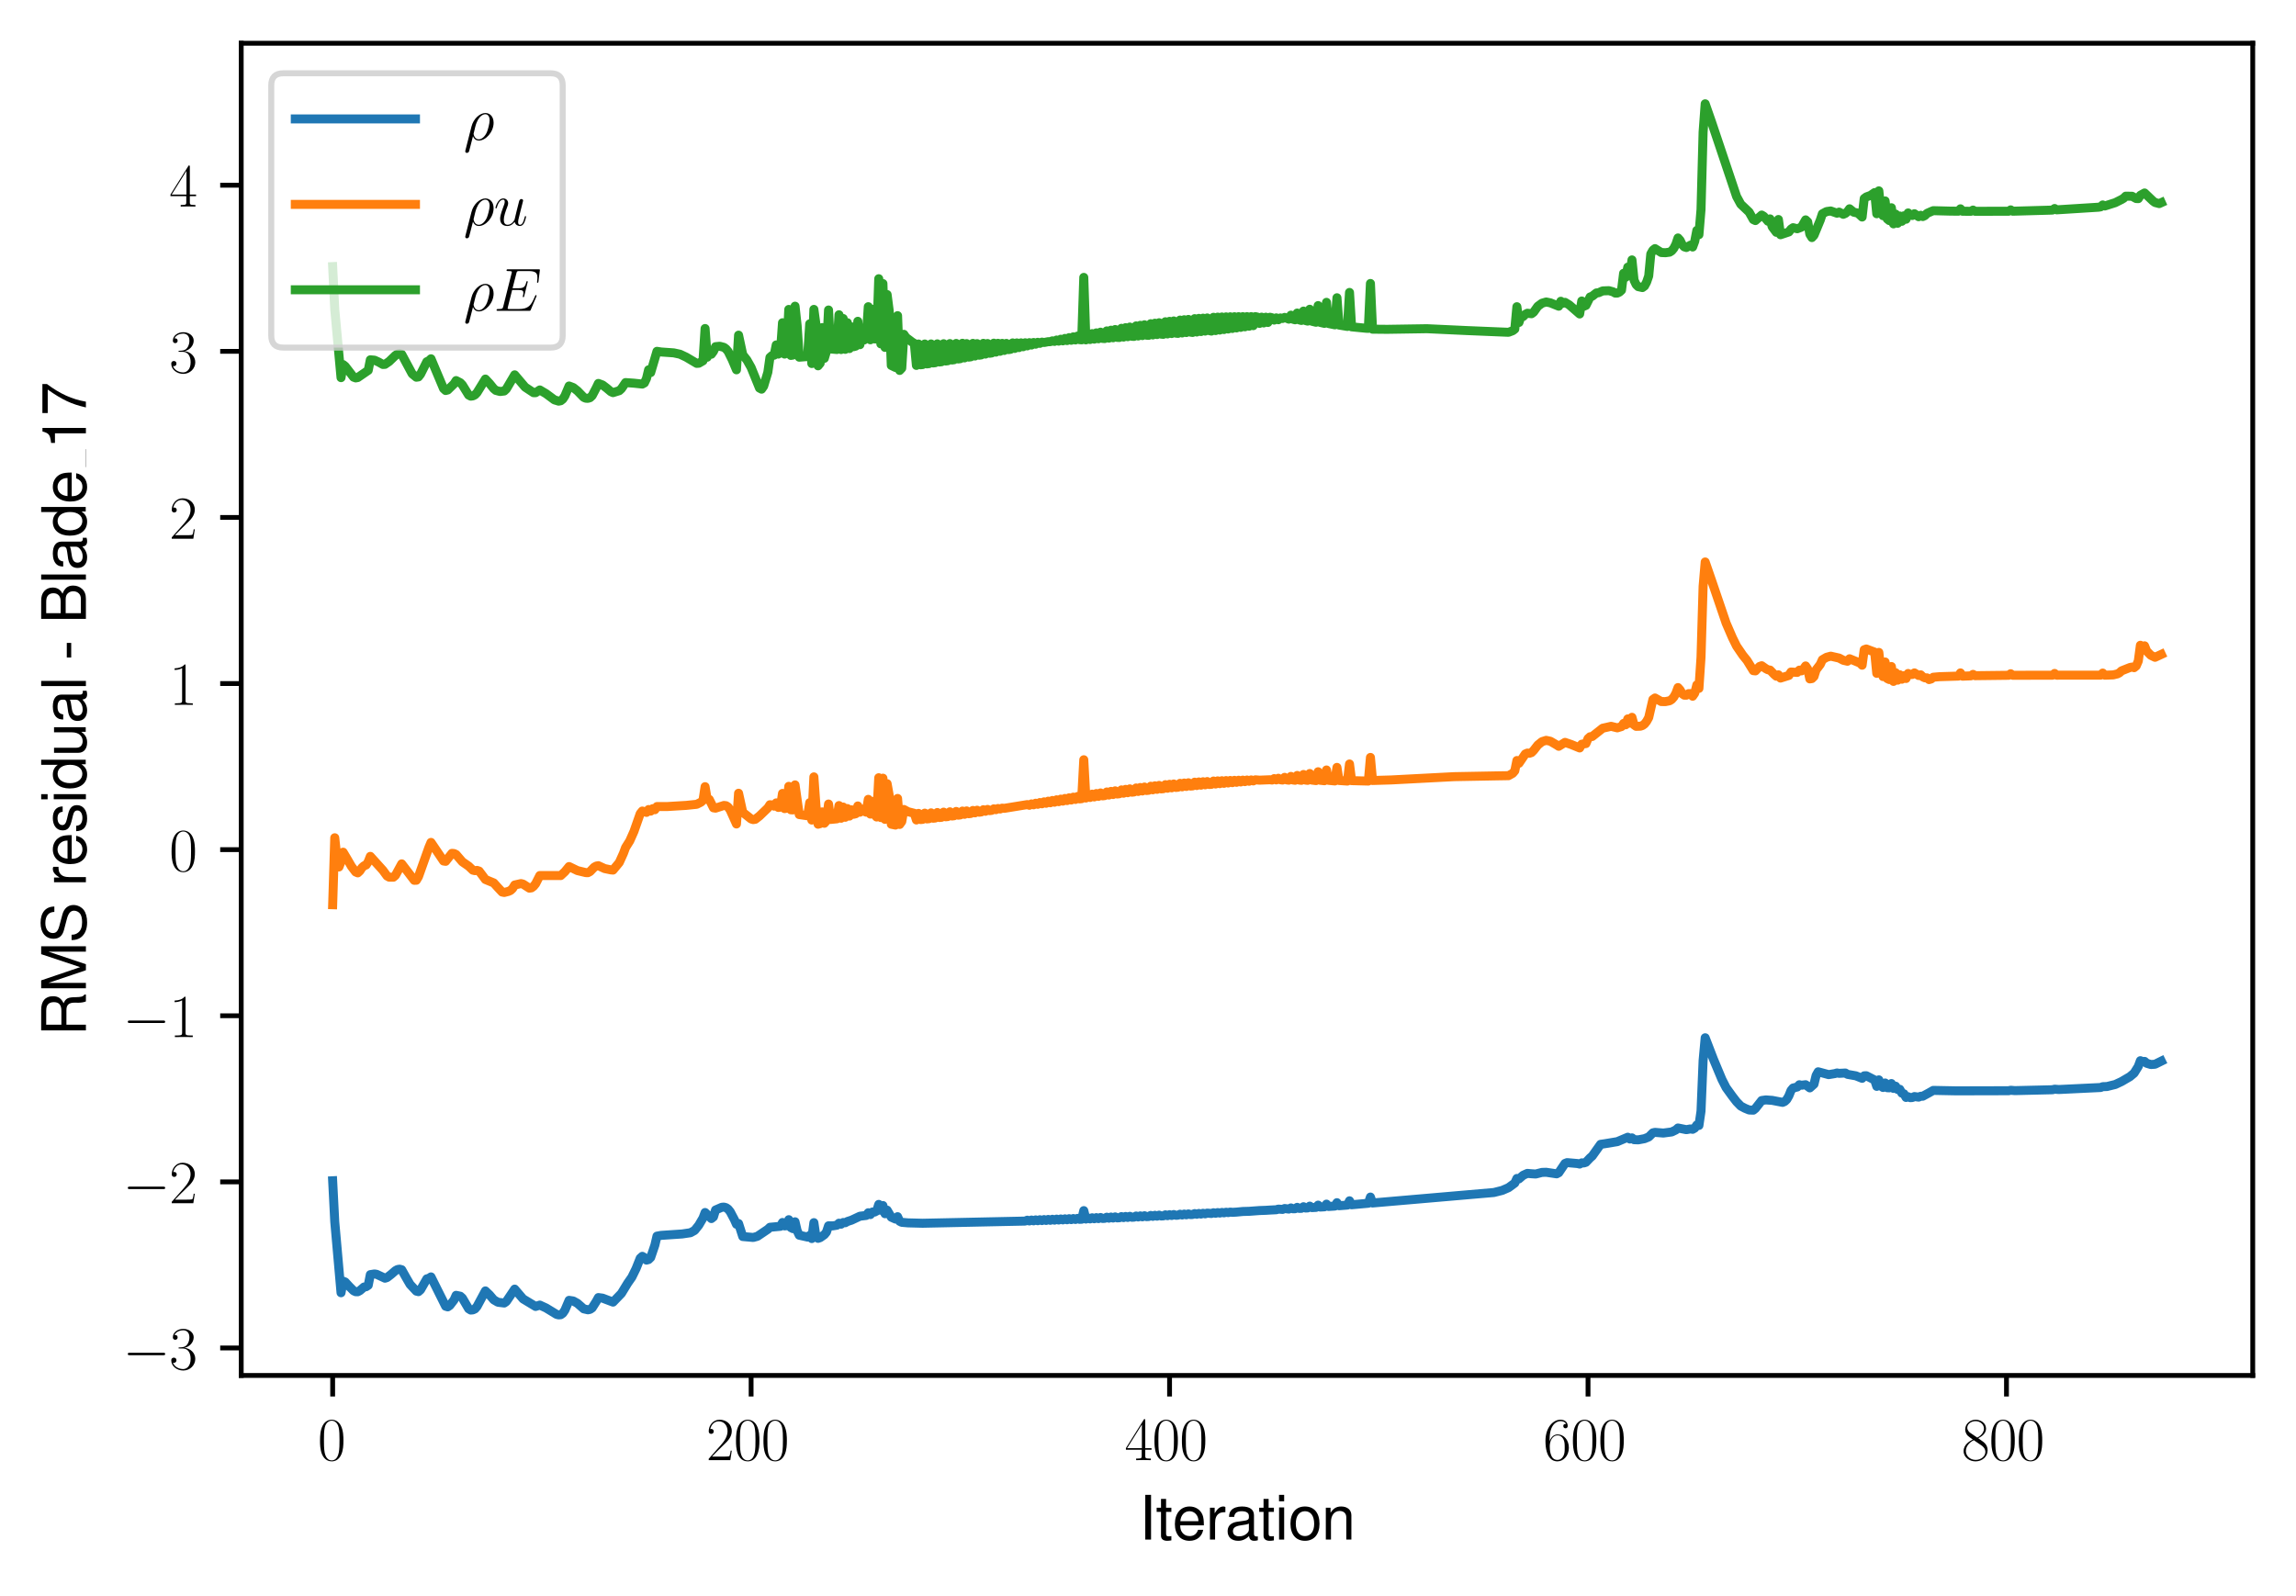 <?xml version="1.0" encoding="utf-8" standalone="no"?>
<!DOCTYPE svg PUBLIC "-//W3C//DTD SVG 1.1//EN"
  "http://www.w3.org/Graphics/SVG/1.1/DTD/svg11.dtd">
<svg xmlns:xlink="http://www.w3.org/1999/xlink" width="382.15pt" height="265.601pt" viewBox="0 0 382.15 265.601" xmlns="http://www.w3.org/2000/svg" version="1.1">
 <defs>
  <style type="text/css">*{stroke-linejoin: round; stroke-linecap: butt}</style>
 </defs>
 <g id="figure_1">
  <g id="patch_1">
   <path d="M 0 265.601 
L 382.15 265.601 
L 382.15 0 
L 0 0 
z
" style="fill: #ffffff"/>
  </g>
  <g id="axes_1">
   <g id="patch_2">
    <path d="M 40.15 228.96 
L 374.95 228.96 
L 374.95 7.2 
L 40.15 7.2 
z
" style="fill: #ffffff"/>
   </g>
   <g id="matplotlib.axis_1">
    <g id="xtick_1">
     <g id="line2d_1">
      <defs>
       <path id="mcaa8f914f6" d="M 0 0 
L 0 3.5 
" style="stroke: #000000; stroke-width: 0.8"/>
      </defs>
      <g>
       <use xlink:href="#mcaa8f914f6" x="55.369" y="228.96" style="stroke: #000000; stroke-width: 0.8"/>
      </g>
     </g>
     <g id="text_1">
      <!-- $\mathdefault{0}$ -->
      <g transform="translate(52.878 243.058) scale(0.1 -0.1)">
       <defs>
        <path id="CMR17-30" d="M 2688 2038 
C 2688 2430 2682 3099 2413 3613 
C 2176 4063 1798 4224 1466 4224 
C 1158 4224 768 4082 525 3620 
C 269 3137 243 2539 243 2038 
C 243 1671 250 1112 448 623 
C 723 -39 1216 -128 1466 -128 
C 1760 -128 2208 -7 2470 604 
C 2662 1048 2688 1568 2688 2038 
z
M 1466 -26 
C 1056 -26 813 328 723 816 
C 653 1196 653 1749 653 2109 
C 653 2604 653 3015 736 3407 
C 858 3954 1216 4121 1466 4121 
C 1728 4121 2067 3947 2189 3420 
C 2272 3054 2278 2623 2278 2109 
C 2278 1691 2278 1176 2202 797 
C 2067 96 1690 -26 1466 -26 
z
" transform="scale(0.016)"/>
       </defs>
       <use xlink:href="#CMR17-30" transform="scale(0.996)"/>
      </g>
     </g>
    </g>
    <g id="xtick_2">
     <g id="line2d_2">
      <g>
       <use xlink:href="#mcaa8f914f6" x="125.017" y="228.96" style="stroke: #000000; stroke-width: 0.8"/>
      </g>
     </g>
     <g id="text_2">
      <!-- $\mathdefault{200}$ -->
      <g transform="translate(117.545 243.058) scale(0.1 -0.1)">
       <defs>
        <path id="CMR17-32" d="M 2669 990 
L 2554 990 
C 2490 537 2438 460 2413 422 
C 2381 371 1920 371 1830 371 
L 602 371 
C 832 620 1280 1073 1824 1596 
C 2214 1966 2669 2400 2669 3033 
C 2669 3788 2067 4224 1395 4224 
C 691 4224 262 3603 262 3027 
C 262 2777 448 2745 525 2745 
C 589 2745 781 2783 781 3007 
C 781 3206 614 3264 525 3264 
C 486 3264 448 3257 422 3244 
C 544 3788 915 4057 1306 4057 
C 1862 4057 2227 3616 2227 3033 
C 2227 2477 1901 1998 1536 1583 
L 262 147 
L 262 0 
L 2515 0 
L 2669 990 
z
" transform="scale(0.016)"/>
       </defs>
       <use xlink:href="#CMR17-32" transform="scale(0.996)"/>
       <use xlink:href="#CMR17-30" transform="translate(45.69 0) scale(0.996)"/>
       <use xlink:href="#CMR17-30" transform="translate(91.381 0) scale(0.996)"/>
      </g>
     </g>
    </g>
    <g id="xtick_3">
     <g id="line2d_3">
      <g>
       <use xlink:href="#mcaa8f914f6" x="194.665" y="228.96" style="stroke: #000000; stroke-width: 0.8"/>
      </g>
     </g>
     <g id="text_3">
      <!-- $\mathdefault{400}$ -->
      <g transform="translate(187.193 243.058) scale(0.1 -0.1)">
       <defs>
        <path id="CMR17-34" d="M 2150 4147 
C 2150 4281 2144 4288 2029 4288 
L 128 1254 
L 128 1088 
L 1779 1088 
L 1779 460 
C 1779 230 1766 166 1318 166 
L 1197 166 
L 1197 0 
C 1402 12 1747 12 1965 12 
C 2182 12 2528 12 2733 0 
L 2733 166 
L 2611 166 
C 2163 166 2150 230 2150 460 
L 2150 1088 
L 2803 1088 
L 2803 1254 
L 2150 1254 
L 2150 4147 
z
M 1798 3723 
L 1798 1254 
L 256 1254 
L 1798 3723 
z
" transform="scale(0.016)"/>
       </defs>
       <use xlink:href="#CMR17-34" transform="scale(0.996)"/>
       <use xlink:href="#CMR17-30" transform="translate(45.69 0) scale(0.996)"/>
       <use xlink:href="#CMR17-30" transform="translate(91.381 0) scale(0.996)"/>
      </g>
     </g>
    </g>
    <g id="xtick_4">
     <g id="line2d_4">
      <g>
       <use xlink:href="#mcaa8f914f6" x="264.314" y="228.96" style="stroke: #000000; stroke-width: 0.8"/>
      </g>
     </g>
     <g id="text_4">
      <!-- $\mathdefault{600}$ -->
      <g transform="translate(256.842 243.058) scale(0.1 -0.1)">
       <defs>
        <path id="CMR17-36" d="M 678 2198 
C 678 3712 1395 4076 1811 4076 
C 1946 4076 2272 4049 2400 3782 
C 2298 3782 2106 3782 2106 3558 
C 2106 3385 2246 3328 2336 3328 
C 2394 3328 2566 3353 2566 3571 
C 2566 3987 2246 4224 1805 4224 
C 1043 4224 243 3411 243 2011 
C 243 257 966 -128 1478 -128 
C 2099 -128 2688 431 2688 1295 
C 2688 2101 2170 2688 1517 2688 
C 1126 2688 838 2430 678 1979 
L 678 2198 
z
M 1478 25 
C 691 25 691 1212 691 1450 
C 691 1914 909 2585 1504 2585 
C 1613 2585 1926 2585 2138 2140 
C 2253 1889 2253 1624 2253 1302 
C 2253 954 2253 696 2118 438 
C 1978 173 1773 25 1478 25 
z
" transform="scale(0.016)"/>
       </defs>
       <use xlink:href="#CMR17-36" transform="scale(0.996)"/>
       <use xlink:href="#CMR17-30" transform="translate(45.69 0) scale(0.996)"/>
       <use xlink:href="#CMR17-30" transform="translate(91.381 0) scale(0.996)"/>
      </g>
     </g>
    </g>
    <g id="xtick_5">
     <g id="line2d_5">
      <g>
       <use xlink:href="#mcaa8f914f6" x="333.962" y="228.96" style="stroke: #000000; stroke-width: 0.8"/>
      </g>
     </g>
     <g id="text_5">
      <!-- $\mathdefault{800}$ -->
      <g transform="translate(326.49 243.058) scale(0.1 -0.1)">
       <defs>
        <path id="CMR17-38" d="M 1741 2289 
C 2144 2494 2554 2803 2554 3298 
C 2554 3884 1990 4224 1472 4224 
C 890 4224 378 3800 378 3215 
C 378 3054 416 2777 666 2533 
C 730 2469 998 2276 1171 2154 
C 883 2006 211 1652 211 945 
C 211 282 838 -128 1459 -128 
C 2144 -128 2720 366 2720 1022 
C 2720 1607 2330 1877 2074 2051 
L 1741 2289 
z
M 902 2855 
C 851 2887 595 3086 595 3388 
C 595 3781 998 4076 1459 4076 
C 1965 4076 2336 3716 2336 3298 
C 2336 2700 1670 2359 1638 2359 
C 1632 2359 1626 2359 1574 2398 
L 902 2855 
z
M 2080 1536 
C 2176 1466 2483 1253 2483 861 
C 2483 385 2010 25 1472 25 
C 890 25 448 443 448 951 
C 448 1459 838 1884 1280 2083 
L 2080 1536 
z
" transform="scale(0.016)"/>
       </defs>
       <use xlink:href="#CMR17-38" transform="scale(0.996)"/>
       <use xlink:href="#CMR17-30" transform="translate(45.69 0) scale(0.996)"/>
       <use xlink:href="#CMR17-30" transform="translate(91.381 0) scale(0.996)"/>
      </g>
     </g>
    </g>
    <g id="text_6">
     <!-- Iteration -->
     <g transform="translate(189.603 256.279) scale(0.1 -0.1)">
      <defs>
       <path id="NimbusSanL-Regu-49" d="M 1242 4672 
L 640 4672 
L 640 0 
L 1242 0 
L 1242 4672 
z
" transform="scale(0.016)"/>
       <path id="NimbusSanL-Regu-74" d="M 1626 3328 
L 1075 3328 
L 1075 4249 
L 544 4249 
L 544 3328 
L 90 3328 
L 90 2892 
L 544 2892 
L 544 402 
C 544 64 774 -128 1190 -128 
C 1318 -128 1446 -116 1626 -84 
L 1626 364 
C 1555 345 1472 339 1370 339 
C 1139 339 1075 402 1075 634 
L 1075 2892 
L 1626 2892 
L 1626 3328 
z
" transform="scale(0.016)"/>
       <path id="NimbusSanL-Regu-65" d="M 3283 1484 
C 3283 1998 3245 2311 3149 2565 
C 2931 3123 2419 3456 1792 3456 
C 858 3456 256 2734 256 1619 
C 256 545 838 -128 1779 -128 
C 2547 -128 3078 307 3213 1018 
L 2675 1018 
C 2528 588 2227 364 1798 364 
C 1459 364 1171 514 992 787 
C 864 974 819 1161 813 1484 
L 3283 1484 
z
M 826 1920 
C 870 2552 1248 2963 1786 2963 
C 2310 2963 2714 2519 2714 1959 
C 2714 1946 2714 1933 2707 1920 
L 826 1920 
z
" transform="scale(0.016)"/>
       <path id="NimbusSanL-Regu-72" d="M 442 3328 
L 442 0 
L 979 0 
L 979 1727 
C 979 2203 1101 2514 1357 2698 
C 1523 2819 1683 2857 2054 2863 
L 2054 3404 
C 1965 3449 1920 3456 1850 3456 
C 1504 3456 1242 3251 934 2750 
L 934 3328 
L 442 3328 
z
" transform="scale(0.016)"/>
       <path id="NimbusSanL-Regu-61" d="M 3424 332 
C 3366 320 3341 320 3309 320 
C 3123 320 3021 415 3021 581 
L 3021 2542 
C 3021 3135 2586 3456 1760 3456 
C 1274 3456 870 3315 646 3065 
C 493 2893 429 2702 416 2370 
L 954 2370 
C 998 2778 1242 2963 1741 2963 
C 2221 2963 2490 2784 2490 2466 
L 2490 2326 
C 2490 2103 2355 2007 1933 1956 
C 1178 1861 1062 1835 858 1753 
C 467 1593 269 1294 269 861 
C 269 256 691 -128 1370 -128 
C 1792 -128 2131 19 2509 364 
C 2547 25 2714 -128 3059 -128 
C 3168 -128 3251 -116 3424 -71 
L 3424 332 
z
M 2490 1071 
C 2490 893 2438 785 2278 638 
C 2061 441 1798 339 1485 339 
C 1069 339 826 536 826 874 
C 826 1224 1062 1402 1632 1485 
C 2195 1562 2310 1587 2490 1670 
L 2490 1071 
z
" transform="scale(0.016)"/>
       <path id="NimbusSanL-Regu-69" d="M 960 3358 
L 429 3358 
L 429 0 
L 960 0 
L 960 3358 
z
M 960 4672 
L 422 4672 
L 422 3999 
L 960 3999 
L 960 4672 
z
" transform="scale(0.016)"/>
       <path id="NimbusSanL-Regu-6f" d="M 1741 3456 
C 800 3456 230 2784 230 1663 
C 230 543 794 -128 1747 -128 
C 2688 -128 3264 543 3264 1638 
C 3264 2791 2707 3456 1741 3456 
z
M 1747 2963 
C 2349 2963 2707 2472 2707 1644 
C 2707 861 2336 364 1747 364 
C 1152 364 787 855 787 1663 
C 787 2466 1152 2963 1747 2963 
z
" transform="scale(0.016)"/>
       <path id="NimbusSanL-Regu-6e" d="M 448 3328 
L 448 0 
L 986 0 
L 986 1835 
C 986 2539 1344 2988 1894 2988 
C 2317 2988 2586 2732 2586 2328 
L 2586 0 
L 3117 0 
L 3117 2539 
C 3117 3097 2701 3456 2054 3456 
C 1555 3456 1235 3263 941 2796 
L 941 3328 
L 448 3328 
z
" transform="scale(0.016)"/>
      </defs>
      <use xlink:href="#NimbusSanL-Regu-49" transform="scale(0.996)"/>
      <use xlink:href="#NimbusSanL-Regu-74" transform="translate(27.695 0) scale(0.996)"/>
      <use xlink:href="#NimbusSanL-Regu-65" transform="translate(55.39 0) scale(0.996)"/>
      <use xlink:href="#NimbusSanL-Regu-72" transform="translate(110.782 0) scale(0.996)"/>
      <use xlink:href="#NimbusSanL-Regu-61" transform="translate(142.961 0) scale(0.996)"/>
      <use xlink:href="#NimbusSanL-Regu-74" transform="translate(198.353 0) scale(0.996)"/>
      <use xlink:href="#NimbusSanL-Regu-69" transform="translate(226.048 0) scale(0.996)"/>
      <use xlink:href="#NimbusSanL-Regu-6f" transform="translate(248.165 0) scale(0.996)"/>
      <use xlink:href="#NimbusSanL-Regu-6e" transform="translate(303.556 0) scale(0.996)"/>
     </g>
    </g>
   </g>
   <g id="matplotlib.axis_2">
    <g id="ytick_1">
     <g id="line2d_6">
      <defs>
       <path id="m0e72d1d54a" d="M 0 0 
L -3.5 0 
" style="stroke: #000000; stroke-width: 0.8"/>
      </defs>
      <g>
       <use xlink:href="#m0e72d1d54a" x="40.15" y="224.384" style="stroke: #000000; stroke-width: 0.8"/>
      </g>
     </g>
     <g id="text_7">
      <!-- $\mathdefault{−3}$ -->
      <g transform="translate(20.42 227.934) scale(0.1 -0.1)">
       <defs>
        <path id="CMSY10-0" d="M 4218 1472 
C 4326 1472 4442 1472 4442 1600 
C 4442 1728 4326 1728 4218 1728 
L 755 1728 
C 646 1728 531 1728 531 1600 
C 531 1472 646 1472 755 1472 
L 4218 1472 
z
" transform="scale(0.016)"/>
        <path id="CMR17-33" d="M 1414 2176 
C 1984 2176 2234 1673 2234 1094 
C 2234 322 1824 25 1453 25 
C 1114 25 563 193 390 691 
C 422 678 454 678 486 678 
C 640 678 755 780 755 947 
C 755 1132 614 1216 486 1216 
C 378 1216 211 1164 211 927 
C 211 335 787 -128 1466 -128 
C 2176 -128 2720 432 2720 1087 
C 2720 1718 2208 2176 1600 2246 
C 2086 2347 2554 2776 2554 3353 
C 2554 3856 2048 4224 1472 4224 
C 890 4224 378 3862 378 3347 
C 378 3123 544 3084 627 3084 
C 762 3084 877 3167 877 3334 
C 877 3500 762 3584 627 3584 
C 602 3584 570 3584 544 3571 
C 730 3999 1235 4076 1459 4076 
C 1683 4076 2106 3966 2106 3347 
C 2106 3167 2080 2851 1862 2574 
C 1670 2329 1453 2316 1242 2297 
C 1210 2297 1062 2284 1037 2284 
C 992 2278 966 2272 966 2227 
C 966 2182 973 2176 1101 2176 
L 1414 2176 
z
" transform="scale(0.016)"/>
       </defs>
       <use xlink:href="#CMSY10-0" transform="scale(0.996)"/>
       <use xlink:href="#CMR17-33" transform="translate(77.487 0) scale(0.996)"/>
      </g>
     </g>
    </g>
    <g id="ytick_2">
     <g id="line2d_7">
      <g>
       <use xlink:href="#m0e72d1d54a" x="40.15" y="196.734" style="stroke: #000000; stroke-width: 0.8"/>
      </g>
     </g>
     <g id="text_8">
      <!-- $\mathdefault{−2}$ -->
      <g transform="translate(20.42 200.283) scale(0.1 -0.1)">
       <use xlink:href="#CMSY10-0" transform="scale(0.996)"/>
       <use xlink:href="#CMR17-32" transform="translate(77.487 0) scale(0.996)"/>
      </g>
     </g>
    </g>
    <g id="ytick_3">
     <g id="line2d_8">
      <g>
       <use xlink:href="#m0e72d1d54a" x="40.15" y="169.084" style="stroke: #000000; stroke-width: 0.8"/>
      </g>
     </g>
     <g id="text_9">
      <!-- $\mathdefault{−1}$ -->
      <g transform="translate(20.42 172.633) scale(0.1 -0.1)">
       <defs>
        <path id="CMR17-31" d="M 1702 4083 
C 1702 4217 1696 4224 1606 4224 
C 1357 3927 979 3833 621 3820 
C 602 3820 570 3820 563 3808 
C 557 3795 557 3782 557 3648 
C 755 3648 1088 3686 1344 3839 
L 1344 467 
C 1344 243 1331 166 781 166 
L 589 166 
L 589 0 
C 896 6 1216 12 1523 12 
C 1830 12 2150 6 2458 0 
L 2458 166 
L 2266 166 
C 1715 166 1702 236 1702 467 
L 1702 4083 
z
" transform="scale(0.016)"/>
       </defs>
       <use xlink:href="#CMSY10-0" transform="scale(0.996)"/>
       <use xlink:href="#CMR17-31" transform="translate(77.487 0) scale(0.996)"/>
      </g>
     </g>
    </g>
    <g id="ytick_4">
     <g id="line2d_9">
      <g>
       <use xlink:href="#m0e72d1d54a" x="40.15" y="141.433" style="stroke: #000000; stroke-width: 0.8"/>
      </g>
     </g>
     <g id="text_10">
      <!-- $\mathdefault{0}$ -->
      <g transform="translate(28.169 144.982) scale(0.1 -0.1)">
       <use xlink:href="#CMR17-30" transform="scale(0.996)"/>
      </g>
     </g>
    </g>
    <g id="ytick_5">
     <g id="line2d_10">
      <g>
       <use xlink:href="#m0e72d1d54a" x="40.15" y="113.783" style="stroke: #000000; stroke-width: 0.8"/>
      </g>
     </g>
     <g id="text_11">
      <!-- $\mathdefault{1}$ -->
      <g transform="translate(28.169 117.332) scale(0.1 -0.1)">
       <use xlink:href="#CMR17-31" transform="scale(0.996)"/>
      </g>
     </g>
    </g>
    <g id="ytick_6">
     <g id="line2d_11">
      <g>
       <use xlink:href="#m0e72d1d54a" x="40.15" y="86.132" style="stroke: #000000; stroke-width: 0.8"/>
      </g>
     </g>
     <g id="text_12">
      <!-- $\mathdefault{2}$ -->
      <g transform="translate(28.169 89.681) scale(0.1 -0.1)">
       <use xlink:href="#CMR17-32" transform="scale(0.996)"/>
      </g>
     </g>
    </g>
    <g id="ytick_7">
     <g id="line2d_12">
      <g>
       <use xlink:href="#m0e72d1d54a" x="40.15" y="58.482" style="stroke: #000000; stroke-width: 0.8"/>
      </g>
     </g>
     <g id="text_13">
      <!-- $\mathdefault{3}$ -->
      <g transform="translate(28.169 62.031) scale(0.1 -0.1)">
       <use xlink:href="#CMR17-33" transform="scale(0.996)"/>
      </g>
     </g>
    </g>
    <g id="ytick_8">
     <g id="line2d_13">
      <g>
       <use xlink:href="#m0e72d1d54a" x="40.15" y="30.832" style="stroke: #000000; stroke-width: 0.8"/>
      </g>
     </g>
     <g id="text_14">
      <!-- $\mathdefault{4}$ -->
      <g transform="translate(28.169 34.381) scale(0.1 -0.1)">
       <use xlink:href="#CMR17-34" transform="scale(0.996)"/>
      </g>
     </g>
    </g>
    <g id="text_15">
     <!-- RMS residual - Blade_17 -->
     <g transform="translate(14.298 172.47) rotate(-90) scale(0.1 -0.1)">
      <defs>
       <path id="NimbusSanL-Regu-52" d="M 1190 2035 
L 2726 2035 
C 3258 2035 3494 1775 3494 1191 
L 3488 770 
C 3488 478 3539 192 3622 0 
L 4346 0 
L 4346 147 
C 4122 303 4077 471 4064 1101 
C 4058 1879 3936 2111 3430 2329 
C 3955 2585 4166 2907 4166 3432 
C 4166 4230 3661 4672 2746 4672 
L 595 4672 
L 595 0 
L 1190 0 
L 1190 2035 
z
M 1190 2560 
L 1190 4147 
L 2630 4147 
C 2963 4147 3155 4096 3302 3970 
C 3462 3837 3546 3628 3546 3350 
C 3546 2806 3264 2560 2630 2560 
L 1190 2560 
z
" transform="scale(0.016)"/>
       <path id="NimbusSanL-Regu-4d" d="M 2995 0 
L 4307 3915 
L 4307 0 
L 4870 0 
L 4870 4672 
L 4045 4672 
L 2688 602 
L 1306 4672 
L 480 4672 
L 480 0 
L 1043 0 
L 1043 3915 
L 2368 0 
L 2995 0 
z
" transform="scale(0.016)"/>
       <path id="NimbusSanL-Regu-53" d="M 3814 3295 
C 3808 4204 3181 4736 2106 4736 
C 1082 4736 448 4211 448 3372 
C 448 2806 749 2450 1363 2291 
L 2522 1986 
C 3110 1833 3379 1598 3379 1236 
C 3379 988 3245 733 3046 593 
C 2861 466 2566 396 2189 396 
C 1683 396 1338 517 1114 784 
C 941 988 864 1210 870 1496 
L 307 1496 
C 314 1070 397 790 582 536 
C 902 102 1440 -128 2150 -128 
C 2707 -128 3162 0 3462 230 
C 3776 479 3974 892 3974 1293 
C 3974 1865 3616 2284 2982 2456 
L 1811 2768 
C 1248 2920 1043 3098 1043 3454 
C 1043 3925 1459 4236 2086 4236 
C 2829 4236 3245 3899 3251 3295 
L 3814 3295 
z
" transform="scale(0.016)"/>
       <path id="NimbusSanL-Regu-73" d="M 2803 2428 
C 2797 3084 2362 3456 1587 3456 
C 806 3456 301 3052 301 2434 
C 301 1912 570 1663 1363 1472 
L 1862 1351 
C 2234 1262 2381 1129 2381 887 
C 2381 574 2067 364 1600 364 
C 1312 364 1069 447 934 587 
C 851 683 813 778 781 1014 
L 218 1014 
C 243 243 678 -128 1555 -128 
C 2400 -128 2938 288 2938 931 
C 2938 1428 2656 1702 1990 1861 
L 1478 1982 
C 1043 2084 858 2224 858 2459 
C 858 2765 1133 2963 1568 2963 
C 1997 2963 2227 2778 2240 2428 
L 2803 2428 
z
" transform="scale(0.016)"/>
       <path id="NimbusSanL-Regu-64" d="M 3168 4672 
L 2637 4672 
L 2637 2937 
C 2413 3276 2054 3456 1606 3456 
C 736 3456 166 2759 166 1695 
C 166 568 723 -128 1626 -128 
C 2086 -128 2406 44 2694 460 
L 2694 19 
L 3168 19 
L 3168 4672 
z
M 1696 2956 
C 2272 2956 2637 2447 2637 1651 
C 2637 880 2266 371 1702 371 
C 1114 371 723 887 723 1663 
C 723 2440 1114 2956 1696 2956 
z
" transform="scale(0.016)"/>
       <path id="NimbusSanL-Regu-75" d="M 3085 19 
L 3085 3328 
L 2554 3328 
L 2554 1454 
C 2554 780 2195 339 1638 339 
C 1216 339 947 591 947 988 
L 947 3328 
L 416 3328 
L 416 780 
C 416 230 832 -128 1485 -128 
C 1978 -128 2291 44 2605 484 
L 2605 19 
L 3085 19 
z
" transform="scale(0.016)"/>
       <path id="NimbusSanL-Regu-6c" d="M 973 4672 
L 435 4672 
L 435 0 
L 973 0 
L 973 4672 
z
" transform="scale(0.016)"/>
       <path id="NimbusSanL-Regu-2d" d="M 1818 1996 
L 294 1996 
L 294 1536 
L 1818 1536 
L 1818 1996 
z
" transform="scale(0.016)"/>
       <path id="NimbusSanL-Regu-42" d="M 506 0 
L 2611 0 
C 3053 0 3379 121 3629 390 
C 3859 632 3987 961 3987 1321 
C 3987 1878 3731 2214 3136 2444 
C 3558 2643 3782 2994 3782 3476 
C 3782 3821 3654 4127 3411 4345 
C 3168 4569 2848 4672 2400 4672 
L 506 4672 
L 506 0 
z
M 1101 2636 
L 1101 4147 
L 2253 4147 
C 2586 4147 2771 4101 2931 3977 
C 3098 3847 3187 3652 3187 3391 
C 3187 3138 3098 2936 2931 2806 
C 2771 2682 2586 2636 2253 2636 
L 1101 2636 
z
M 1101 524 
L 1101 2112 
L 2554 2112 
C 2842 2112 3034 2042 3174 1890 
C 3315 1745 3392 1542 3392 1315 
C 3392 1093 3315 891 3174 746 
C 3034 594 2842 524 2554 524 
L 1101 524 
z
" transform="scale(0.016)"/>
       <path id="NimbusSanL-Regu-31" d="M 1658 3232 
L 1658 0 
L 2221 0 
L 2221 4537 
L 1850 4537 
C 1651 3840 1523 3744 653 3635 
L 653 3232 
L 1658 3232 
z
" transform="scale(0.016)"/>
       <path id="NimbusSanL-Regu-37" d="M 3328 4544 
L 294 4544 
L 294 3987 
L 2746 3987 
C 1664 2442 1222 1493 883 0 
L 1485 0 
C 1734 1454 2304 2704 3328 4070 
L 3328 4544 
z
" transform="scale(0.016)"/>
      </defs>
      <use xlink:href="#NimbusSanL-Regu-52" transform="scale(0.996)"/>
      <use xlink:href="#NimbusSanL-Regu-4d" transform="translate(71.93 0) scale(0.996)"/>
      <use xlink:href="#NimbusSanL-Regu-53" transform="translate(154.918 0) scale(0.996)"/>
      <use xlink:href="#NimbusSanL-Regu-72" transform="translate(249.064 0) scale(0.996)"/>
      <use xlink:href="#NimbusSanL-Regu-65" transform="translate(282.239 0) scale(0.996)"/>
      <use xlink:href="#NimbusSanL-Regu-73" transform="translate(337.631 0) scale(0.996)"/>
      <use xlink:href="#NimbusSanL-Regu-69" transform="translate(387.444 0) scale(0.996)"/>
      <use xlink:href="#NimbusSanL-Regu-64" transform="translate(409.561 0) scale(0.996)"/>
      <use xlink:href="#NimbusSanL-Regu-75" transform="translate(464.952 0) scale(0.996)"/>
      <use xlink:href="#NimbusSanL-Regu-61" transform="translate(520.344 0) scale(0.996)"/>
      <use xlink:href="#NimbusSanL-Regu-6c" transform="translate(575.736 0) scale(0.996)"/>
      <use xlink:href="#NimbusSanL-Regu-2d" transform="translate(625.547 0) scale(0.996)"/>
      <use xlink:href="#NimbusSanL-Regu-42" transform="translate(686.418 0) scale(0.996)"/>
      <use xlink:href="#NimbusSanL-Regu-6c" transform="translate(752.868 0) scale(0.996)"/>
      <use xlink:href="#NimbusSanL-Regu-61" transform="translate(774.985 0) scale(0.996)"/>
      <use xlink:href="#NimbusSanL-Regu-64" transform="translate(830.376 0) scale(0.996)"/>
      <use xlink:href="#NimbusSanL-Regu-65" transform="translate(885.768 0) scale(0.996)"/>
      <use xlink:href="#NimbusSanL-Regu-31" transform="translate(977.025 0) scale(0.996)"/>
      <use xlink:href="#NimbusSanL-Regu-37" transform="translate(1032.417 0) scale(0.996)"/>
      <path d="M 947.137 0 
L 977.025 0 
L 977.025 0.399 
L 947.137 0.399 
L 947.137 0 
z
"/>
     </g>
    </g>
   </g>
   <g id="line2d_14">
    <path d="M 55.369 196.55 
L 55.717 203.37 
L 56.762 215.19 
L 57.11 213.263 
L 57.458 213.405 
L 58.155 214.166 
L 58.851 214.859 
L 59.199 215.019 
L 59.547 215.024 
L 59.896 214.836 
L 60.592 214.236 
L 60.94 214.186 
L 61.289 213.947 
L 61.637 212.173 
L 62.333 212.062 
L 62.682 212.12 
L 64.075 212.77 
L 64.423 212.66 
L 65.119 212.119 
L 65.816 211.515 
L 66.164 211.324 
L 66.512 211.268 
L 66.861 211.36 
L 67.557 212.605 
L 68.254 213.803 
L 69.298 214.922 
L 69.646 215.008 
L 69.995 214.702 
L 71.039 212.876 
L 71.388 212.786 
L 71.736 212.555 
L 74.174 217.438 
L 74.522 217.541 
L 74.87 217.303 
L 75.567 216.394 
L 75.915 215.621 
L 76.611 215.766 
L 76.96 216.074 
L 78.004 217.856 
L 78.353 218.073 
L 78.701 218.044 
L 79.049 217.88 
L 79.397 217.476 
L 80.79 214.887 
L 81.487 215.551 
L 82.183 216.37 
L 82.88 216.774 
L 83.924 216.901 
L 84.273 216.654 
L 85.666 214.586 
L 87.059 216.214 
L 89.148 217.473 
L 89.845 217.244 
L 90.889 217.726 
L 92.63 218.787 
L 92.979 218.88 
L 93.327 218.848 
L 93.675 218.604 
L 94.023 218.085 
L 94.72 216.455 
L 95.416 216.564 
L 96.113 216.954 
L 97.158 217.871 
L 97.854 218.03 
L 98.202 217.959 
L 98.551 217.722 
L 99.247 216.627 
L 99.595 215.994 
L 100.292 216.09 
L 102.033 216.749 
L 103.426 215.307 
L 104.471 213.597 
L 105.167 212.599 
L 105.864 211.181 
L 106.56 209.439 
L 106.908 209.13 
L 107.257 209.331 
L 107.605 209.758 
L 107.953 209.662 
L 108.301 209.322 
L 108.998 207.267 
L 109.346 205.768 
L 110.043 205.641 
L 113.525 205.407 
L 114.918 205.201 
L 115.614 204.817 
L 116.311 203.94 
L 117.007 202.753 
L 117.356 201.835 
L 118.052 202.492 
L 118.4 202.844 
L 118.749 202.57 
L 119.097 201.415 
L 120.142 200.962 
L 120.49 200.934 
L 120.838 201.028 
L 121.186 201.268 
L 121.535 201.698 
L 122.231 203.018 
L 122.579 203.794 
L 122.928 203.668 
L 123.624 205.833 
L 125.365 205.987 
L 126.062 205.798 
L 127.803 204.625 
L 128.151 204.292 
L 129.892 204.133 
L 130.241 203.494 
L 130.589 204.066 
L 130.937 204.031 
L 131.285 203.029 
L 131.634 204.342 
L 131.982 204.52 
L 132.33 203.38 
L 132.678 204.87 
L 133.027 205.613 
L 134.42 205.925 
L 134.768 205.643 
L 135.116 206.168 
L 135.464 203.522 
L 135.813 205.901 
L 136.161 206.136 
L 136.509 206.017 
L 137.205 205.527 
L 137.554 205.101 
L 137.902 204.047 
L 138.598 204.059 
L 139.295 203.949 
L 139.643 203.613 
L 139.991 203.78 
L 140.34 203.496 
L 140.688 203.537 
L 141.036 203.334 
L 141.733 203.106 
L 143.126 202.451 
L 144.17 202.324 
L 144.519 201.875 
L 144.867 202.179 
L 145.215 201.752 
L 145.563 201.763 
L 145.912 201.581 
L 146.26 200.485 
L 146.608 201.462 
L 146.956 200.675 
L 147.304 202.038 
L 147.653 201.44 
L 148.349 202.615 
L 149.046 202.927 
L 149.394 202.53 
L 149.742 203.295 
L 150.09 203.469 
L 151.135 203.559 
L 153.573 203.622 
L 170.637 203.26 
L 170.985 203.113 
L 171.333 203.241 
L 171.681 203.088 
L 172.03 203.22 
L 172.378 203.063 
L 172.726 203.2 
L 173.074 203.038 
L 173.423 203.178 
L 173.771 203.013 
L 174.119 203.156 
L 174.467 202.988 
L 174.816 203.133 
L 175.164 202.962 
L 175.512 203.109 
L 175.86 202.936 
L 176.209 203.085 
L 176.557 202.911 
L 176.905 203.063 
L 177.253 202.887 
L 177.602 203.04 
L 177.95 202.863 
L 178.298 203.017 
L 178.646 202.839 
L 178.995 202.993 
L 179.343 202.814 
L 179.691 202.969 
L 180.039 202.953 
L 180.387 201.521 
L 180.736 202.923 
L 181.084 202.737 
L 181.432 202.899 
L 181.78 202.712 
L 182.129 202.874 
L 182.477 202.688 
L 182.825 202.849 
L 183.173 202.664 
L 183.522 202.823 
L 183.87 202.805 
L 184.218 202.615 
L 184.566 202.78 
L 184.915 202.59 
L 185.263 202.753 
L 185.611 202.566 
L 185.959 202.727 
L 186.308 202.708 
L 186.656 202.516 
L 187.004 202.681 
L 187.352 202.493 
L 187.701 202.654 
L 188.049 202.469 
L 188.397 202.626 
L 188.745 202.607 
L 189.094 202.419 
L 189.442 202.579 
L 189.79 202.395 
L 190.138 202.55 
L 190.487 202.371 
L 190.835 202.521 
L 191.183 202.502 
L 191.531 202.32 
L 191.879 202.473 
L 192.228 202.297 
L 192.576 202.443 
L 192.924 202.273 
L 193.272 202.412 
L 193.621 202.393 
L 193.969 202.221 
L 194.317 202.362 
L 194.665 202.197 
L 195.014 202.331 
L 195.362 202.172 
L 195.71 202.299 
L 196.058 202.28 
L 196.407 202.12 
L 196.755 202.249 
L 197.103 202.096 
L 197.451 202.216 
L 197.8 202.071 
L 198.148 202.183 
L 198.496 202.163 
L 198.844 202.016 
L 199.193 202.13 
L 199.541 201.991 
L 199.889 202.095 
L 200.237 201.965 
L 200.586 202.055 
L 200.934 201.934 
L 201.63 201.999 
L 201.979 201.874 
L 202.327 201.963 
L 202.675 201.848 
L 203.023 201.926 
L 203.371 201.821 
L 203.72 201.888 
L 204.068 201.792 
L 204.416 201.849 
L 204.764 201.762 
L 205.113 201.808 
L 205.809 201.767 
L 206.854 201.665 
L 207.899 201.636 
L 209.64 201.507 
L 210.685 201.47 
L 211.381 201.426 
L 212.426 201.374 
L 212.774 201.267 
L 213.471 201.32 
L 213.819 201.171 
L 214.515 201.264 
L 214.863 201.073 
L 215.212 201.214 
L 215.56 201.204 
L 215.908 200.974 
L 216.256 201.152 
L 216.605 201.14 
L 216.953 200.873 
L 217.301 201.086 
L 217.649 201.072 
L 217.998 200.772 
L 218.346 201.017 
L 219.042 200.984 
L 219.391 200.606 
L 219.739 200.927 
L 220.435 200.889 
L 220.784 200.439 
L 221.132 200.831 
L 222.177 200.763 
L 222.525 200.199 
L 222.873 200.705 
L 224.266 200.599 
L 224.614 199.885 
L 224.962 200.545 
L 227.748 200.293 
L 228.097 199.263 
L 228.445 200.25 
L 242.026 199.076 
L 248.643 198.504 
L 250.036 198.154 
L 251.081 197.699 
L 252.125 196.931 
L 252.474 196.167 
L 252.822 196.236 
L 253.518 195.637 
L 254.215 195.321 
L 254.911 195.383 
L 255.608 195.427 
L 256.653 195.159 
L 257.349 195.138 
L 259.09 195.396 
L 259.438 195.214 
L 260.483 193.665 
L 260.831 193.53 
L 262.573 193.684 
L 262.921 193.768 
L 263.269 193.57 
L 263.617 193.587 
L 263.966 193.472 
L 264.662 192.739 
L 265.01 192.439 
L 266.403 190.484 
L 267.1 190.385 
L 269.189 190.038 
L 270.93 189.302 
L 271.279 189.601 
L 271.627 189.412 
L 271.975 189.712 
L 272.672 189.739 
L 273.716 189.544 
L 274.413 189.261 
L 275.109 188.573 
L 275.458 188.493 
L 276.851 188.608 
L 278.244 188.423 
L 278.94 188.087 
L 279.288 187.765 
L 280.681 188.045 
L 281.378 187.917 
L 281.726 187.983 
L 282.074 187.78 
L 282.422 187.269 
L 282.771 187.346 
L 283.119 184.963 
L 283.467 176.54 
L 283.815 172.749 
L 285.208 176.357 
L 286.601 179.688 
L 287.298 181.051 
L 288.343 182.495 
L 289.039 183.397 
L 289.736 184.114 
L 290.432 184.483 
L 291.129 184.77 
L 291.825 184.797 
L 292.173 184.516 
L 293.218 183.19 
L 293.914 183.093 
L 294.959 183.167 
L 296.7 183.501 
L 297.049 183.35 
L 297.397 183.019 
L 297.745 182.408 
L 298.093 181.529 
L 298.442 181.111 
L 299.138 180.944 
L 299.486 180.566 
L 299.835 180.649 
L 300.531 180.564 
L 301.228 181.09 
L 301.924 180.467 
L 302.272 179.035 
L 302.62 178.411 
L 304.362 178.882 
L 305.406 178.709 
L 305.755 178.605 
L 306.103 178.669 
L 307.148 178.616 
L 307.496 178.837 
L 308.889 179.081 
L 309.934 179.497 
L 310.282 179.082 
L 310.63 179.068 
L 312.023 179.781 
L 312.371 180.837 
L 312.72 179.754 
L 313.068 180.773 
L 313.416 181.023 
L 313.764 180.274 
L 314.112 181.061 
L 314.461 181.079 
L 314.809 180.368 
L 315.157 181.179 
L 315.505 180.805 
L 315.854 181.357 
L 316.202 181.323 
L 316.55 181.964 
L 316.898 182.073 
L 317.247 182.682 
L 317.595 182.563 
L 317.943 182.715 
L 318.291 182.696 
L 318.64 182.533 
L 319.336 182.629 
L 319.684 182.48 
L 320.033 182.475 
L 321.077 181.905 
L 321.774 181.507 
L 325.604 181.584 
L 334.311 181.562 
L 334.659 181.486 
L 335.355 181.546 
L 341.624 181.398 
L 341.972 181.305 
L 342.668 181.362 
L 349.633 181.026 
L 349.981 180.887 
L 350.678 180.866 
L 352.071 180.522 
L 353.116 180.033 
L 354.509 179.218 
L 355.205 178.634 
L 355.902 177.51 
L 356.25 176.563 
L 356.598 176.714 
L 356.946 176.68 
L 357.295 176.988 
L 357.991 177.201 
L 358.687 177.153 
L 359.732 176.636 
L 359.732 176.636 
" clip-path="url(#pe68a5093d1)" style="fill: none; stroke: #1f77b4; stroke-width: 1.5; stroke-linecap: square"/>
   </g>
   <g id="line2d_15">
    <path d="M 55.369 150.602 
L 55.717 139.454 
L 56.065 142.709 
L 56.413 144.317 
L 56.762 143.425 
L 57.11 141.859 
L 57.806 143.027 
L 58.503 144.23 
L 59.199 145.147 
L 59.547 145.297 
L 59.896 144.972 
L 60.244 144.429 
L 60.592 144.121 
L 60.94 143.978 
L 61.289 143.444 
L 61.637 142.551 
L 63.726 144.863 
L 64.423 145.814 
L 64.771 146.012 
L 65.468 146.02 
L 65.816 145.721 
L 66.861 143.799 
L 68.95 146.534 
L 69.298 146.526 
L 69.646 145.938 
L 71.388 141.056 
L 71.736 140.228 
L 72.781 141.772 
L 73.825 143.322 
L 74.174 143.376 
L 75.218 142.051 
L 75.567 142.075 
L 75.915 142.245 
L 76.96 143.459 
L 78.004 144.181 
L 78.701 144.847 
L 79.049 144.931 
L 79.397 144.888 
L 79.746 144.999 
L 80.442 145.922 
L 80.79 146.399 
L 82.183 146.975 
L 82.88 147.75 
L 83.576 148.49 
L 83.924 148.56 
L 84.621 148.383 
L 84.969 148.225 
L 85.317 147.896 
L 85.666 147.316 
L 86.71 147.082 
L 87.059 147.167 
L 88.103 147.841 
L 88.452 147.793 
L 88.8 147.539 
L 89.148 147.114 
L 89.845 145.743 
L 93.327 145.746 
L 94.023 145.098 
L 94.72 144.246 
L 96.113 144.921 
L 97.506 145.255 
L 97.854 145.265 
L 98.202 145.079 
L 98.899 144.357 
L 99.247 144.164 
L 99.595 144.103 
L 100.64 144.583 
L 101.685 144.801 
L 102.033 144.831 
L 103.078 143.568 
L 103.774 142.025 
L 104.122 141.083 
L 104.819 139.971 
L 105.515 138.404 
L 106.56 135.432 
L 106.908 135.005 
L 107.605 135.231 
L 107.953 134.756 
L 108.301 135.021 
L 108.65 134.608 
L 108.998 134.786 
L 109.346 134.258 
L 111.087 134.255 
L 114.221 134.065 
L 115.963 133.884 
L 116.659 133.535 
L 117.007 133.227 
L 117.356 130.95 
L 117.704 133.052 
L 118.052 133.071 
L 118.749 134.471 
L 119.097 134.525 
L 120.49 134.076 
L 120.838 134.115 
L 121.186 134.335 
L 121.535 134.842 
L 122.579 137.16 
L 122.928 132.042 
L 123.624 135.216 
L 125.017 136.323 
L 125.365 136.431 
L 125.713 136.377 
L 126.41 135.833 
L 127.803 134.491 
L 128.151 133.954 
L 128.499 133.988 
L 128.848 134.194 
L 129.196 133.65 
L 129.544 134.406 
L 129.892 134.361 
L 130.241 132.072 
L 130.589 134.601 
L 130.937 134.533 
L 131.285 130.895 
L 131.634 134.799 
L 131.982 134.819 
L 132.33 130.653 
L 133.027 135.594 
L 134.42 135.799 
L 134.768 133.608 
L 135.116 136.507 
L 135.464 129.319 
L 135.813 134.18 
L 136.161 137.199 
L 136.509 137.097 
L 136.857 135.149 
L 137.205 137.041 
L 137.554 136.639 
L 137.902 133.839 
L 138.25 136.404 
L 139.295 136.303 
L 139.643 134.095 
L 139.991 136.206 
L 140.34 134.342 
L 140.688 136.045 
L 141.036 134.59 
L 141.384 135.847 
L 141.733 134.796 
L 142.081 135.544 
L 142.429 135.457 
L 142.777 134.159 
L 143.126 135.201 
L 143.474 134.68 
L 143.822 135.05 
L 144.17 135.194 
L 144.519 133.059 
L 144.867 135.512 
L 145.215 133.397 
L 145.563 135.609 
L 145.912 135.999 
L 146.26 129.461 
L 146.608 136.093 
L 146.956 129.537 
L 147.304 136.391 
L 147.653 130.45 
L 148.001 132.376 
L 148.349 137.201 
L 149.046 137.343 
L 149.394 132.909 
L 149.742 137.239 
L 150.09 136.753 
L 150.439 134.745 
L 151.135 135.119 
L 152.18 135.385 
L 152.528 136.493 
L 152.876 135.398 
L 153.225 136.422 
L 153.573 136.39 
L 153.921 135.357 
L 154.269 136.315 
L 154.618 136.282 
L 154.966 135.309 
L 155.314 136.203 
L 155.662 136.168 
L 156.011 135.253 
L 156.359 136.085 
L 156.707 136.049 
L 157.055 135.19 
L 157.404 135.962 
L 157.752 135.924 
L 158.1 135.133 
L 158.448 135.832 
L 158.796 135.79 
L 159.145 135.075 
L 159.493 135.695 
L 159.841 135.651 
L 160.189 135.011 
L 160.538 135.554 
L 160.886 134.985 
L 161.234 135.454 
L 161.582 135.408 
L 161.931 134.909 
L 162.279 135.306 
L 162.627 134.871 
L 162.975 135.202 
L 163.324 135.153 
L 163.672 134.784 
L 164.02 135.047 
L 164.368 134.737 
L 164.717 134.939 
L 165.065 134.889 
L 165.413 134.639 
L 165.761 134.779 
L 166.11 134.583 
L 166.458 134.668 
L 166.806 134.524 
L 167.154 134.557 
L 167.851 134.443 
L 170.985 133.932 
L 171.333 134.049 
L 171.681 133.818 
L 172.03 133.969 
L 172.378 133.705 
L 172.726 133.886 
L 173.074 133.591 
L 173.423 133.801 
L 173.771 133.477 
L 174.119 133.715 
L 174.467 133.364 
L 174.816 133.627 
L 175.164 133.25 
L 175.512 133.537 
L 175.86 133.137 
L 176.209 133.446 
L 176.557 133.025 
L 176.905 133.355 
L 177.253 132.914 
L 177.602 133.263 
L 177.95 132.803 
L 178.298 133.171 
L 178.646 132.694 
L 178.995 133.078 
L 179.343 132.585 
L 179.691 132.985 
L 180.039 132.943 
L 180.387 126.469 
L 180.736 132.838 
L 181.084 132.297 
L 181.432 132.747 
L 181.78 132.193 
L 182.129 132.657 
L 182.477 132.092 
L 182.825 132.567 
L 183.173 131.994 
L 183.522 132.478 
L 183.87 132.434 
L 184.218 131.833 
L 184.566 132.345 
L 184.915 131.737 
L 185.263 132.257 
L 185.611 131.645 
L 185.959 132.17 
L 186.308 132.125 
L 186.656 131.488 
L 187.004 132.04 
L 187.352 131.4 
L 187.701 131.954 
L 188.049 131.315 
L 188.397 131.87 
L 188.745 131.828 
L 189.094 131.167 
L 189.442 131.746 
L 189.79 131.088 
L 190.138 131.665 
L 190.487 131.012 
L 190.835 131.586 
L 191.183 131.547 
L 191.531 130.875 
L 191.879 131.47 
L 192.228 130.807 
L 192.576 131.395 
L 192.924 130.741 
L 193.272 131.32 
L 193.621 131.285 
L 193.969 130.616 
L 194.317 131.213 
L 194.665 130.558 
L 195.014 131.143 
L 195.362 130.503 
L 195.71 131.075 
L 196.058 131.044 
L 196.407 130.393 
L 196.755 130.979 
L 197.103 130.345 
L 197.451 130.914 
L 197.8 130.301 
L 198.148 130.85 
L 198.496 130.823 
L 198.844 130.201 
L 199.193 130.762 
L 199.541 130.164 
L 199.889 130.701 
L 200.237 130.128 
L 200.586 130.643 
L 200.934 130.097 
L 201.282 130.583 
L 201.63 130.563 
L 201.979 130.01 
L 202.327 130.506 
L 202.675 129.984 
L 203.023 130.45 
L 203.371 129.96 
L 203.72 130.393 
L 204.068 129.938 
L 204.416 130.337 
L 204.764 129.917 
L 205.113 130.28 
L 205.461 129.898 
L 205.809 130.224 
L 206.157 129.879 
L 206.506 130.166 
L 206.854 129.861 
L 207.202 130.109 
L 207.55 129.843 
L 207.899 130.051 
L 208.247 129.826 
L 208.595 129.992 
L 208.943 129.809 
L 209.64 129.867 
L 211.381 129.797 
L 211.729 129.847 
L 212.078 129.608 
L 212.426 129.824 
L 212.774 129.548 
L 213.122 129.799 
L 213.471 129.848 
L 213.819 129.398 
L 214.167 129.821 
L 214.515 129.869 
L 214.863 129.242 
L 215.212 129.837 
L 215.56 129.885 
L 215.908 129.083 
L 216.256 129.848 
L 216.605 129.895 
L 216.953 128.921 
L 217.301 129.854 
L 217.649 129.899 
L 217.998 128.758 
L 218.346 129.852 
L 219.042 129.938 
L 219.391 128.465 
L 219.739 129.883 
L 220.435 129.961 
L 220.784 128.172 
L 221.132 129.897 
L 222.177 129.996 
L 222.525 127.74 
L 222.873 129.921 
L 224.266 130.017 
L 224.614 127.173 
L 224.962 129.945 
L 227.748 130.016 
L 228.097 126.081 
L 228.445 129.922 
L 231.579 129.829 
L 242.026 129.282 
L 249.339 129.147 
L 251.081 129.119 
L 251.777 128.726 
L 252.125 128.313 
L 252.474 126.597 
L 252.822 127.058 
L 253.867 125.511 
L 254.215 125.355 
L 254.563 125.388 
L 254.911 125.268 
L 255.26 124.917 
L 255.956 124.02 
L 256.653 123.455 
L 257.349 123.24 
L 258.045 123.388 
L 259.09 123.998 
L 259.438 124.227 
L 260.483 123.577 
L 261.528 123.933 
L 262.921 124.505 
L 263.269 123.879 
L 263.966 123.775 
L 264.314 122.946 
L 264.662 122.636 
L 265.01 122.598 
L 266.752 121.219 
L 267.448 121.064 
L 268.145 120.902 
L 269.189 121.159 
L 269.886 120.942 
L 270.234 120.419 
L 270.582 120.651 
L 270.93 119.667 
L 271.279 120.378 
L 271.627 119.404 
L 271.975 120.66 
L 272.323 120.906 
L 273.02 120.885 
L 273.368 120.769 
L 273.716 120.519 
L 274.065 120.077 
L 274.413 119.447 
L 275.109 116.438 
L 275.458 116.187 
L 276.502 116.782 
L 277.199 116.788 
L 277.895 116.65 
L 278.244 116.425 
L 278.592 116.028 
L 278.94 115.398 
L 279.288 114.452 
L 279.637 114.844 
L 279.985 115.474 
L 280.333 115.717 
L 280.681 115.723 
L 281.029 115.468 
L 281.378 115.459 
L 281.726 115.893 
L 282.074 115.391 
L 282.422 114.007 
L 282.771 114.592 
L 283.119 109.415 
L 283.467 97.609 
L 283.815 93.546 
L 284.86 96.565 
L 287.298 103.723 
L 288.343 106.139 
L 289.039 107.552 
L 290.084 109.084 
L 290.78 109.94 
L 291.825 111.637 
L 292.173 111.676 
L 292.87 110.939 
L 293.218 110.818 
L 293.914 111.309 
L 294.263 111.493 
L 294.611 111.542 
L 295.307 112.266 
L 295.656 112.563 
L 296.004 112.332 
L 296.352 112.873 
L 297.745 112.432 
L 298.093 111.864 
L 299.138 111.929 
L 299.486 111.55 
L 299.835 111.675 
L 300.183 111.345 
L 300.531 110.853 
L 300.879 111.367 
L 301.228 113.01 
L 301.576 112.954 
L 301.924 112.613 
L 302.272 111.503 
L 302.969 110.594 
L 303.317 109.821 
L 304.013 109.414 
L 304.71 109.225 
L 306.103 109.542 
L 306.799 109.91 
L 307.496 110.07 
L 307.844 109.658 
L 309.585 110.373 
L 309.934 110.73 
L 310.282 108.15 
L 310.63 108.031 
L 312.023 108.552 
L 312.371 112.086 
L 312.72 108.598 
L 313.068 111.775 
L 313.416 112.628 
L 313.764 110.195 
L 314.112 112.948 
L 314.461 113.117 
L 314.809 110.95 
L 315.157 113.426 
L 315.505 111.978 
L 315.854 113.221 
L 316.202 112.319 
L 316.55 113.062 
L 316.898 112.478 
L 317.247 112.942 
L 317.595 112.107 
L 317.943 112.29 
L 318.291 112.274 
L 318.64 112.012 
L 319.336 112.444 
L 319.684 112.331 
L 320.033 112.675 
L 320.381 112.831 
L 320.729 112.834 
L 321.077 113.123 
L 321.426 113.021 
L 321.774 112.732 
L 322.819 112.641 
L 325.953 112.544 
L 326.301 112.012 
L 326.649 112.557 
L 328.042 112.501 
L 328.39 112.257 
L 328.739 112.476 
L 334.311 112.408 
L 334.659 112.151 
L 335.007 112.409 
L 341.624 112.394 
L 341.972 112.101 
L 342.32 112.392 
L 349.633 112.387 
L 349.981 112.041 
L 350.33 112.393 
L 351.723 112.343 
L 352.419 112.176 
L 352.767 111.993 
L 353.116 111.668 
L 354.509 111.116 
L 354.857 111.04 
L 355.205 111.141 
L 355.553 110.849 
L 355.902 110.036 
L 356.25 107.411 
L 356.598 108.194 
L 356.946 107.504 
L 357.295 108.378 
L 357.991 109.079 
L 358.687 109.414 
L 359.732 108.928 
L 359.732 108.928 
" clip-path="url(#pe68a5093d1)" style="fill: none; stroke: #ff7f0e; stroke-width: 1.5; stroke-linecap: square"/>
   </g>
   <g id="line2d_16">
    <path d="M 55.369 44.38 
L 55.717 51.485 
L 56.762 62.863 
L 57.11 60.69 
L 57.458 60.971 
L 58.851 62.778 
L 59.199 62.908 
L 59.547 62.843 
L 61.289 61.648 
L 61.637 59.894 
L 62.333 59.954 
L 63.03 60.272 
L 63.726 60.667 
L 64.075 60.65 
L 64.771 60.17 
L 65.816 59.165 
L 66.164 58.947 
L 66.512 58.891 
L 66.861 58.986 
L 68.602 62.223 
L 69.298 62.79 
L 69.646 62.738 
L 69.995 62.289 
L 71.039 60.213 
L 71.388 60.056 
L 71.736 59.726 
L 73.825 64.685 
L 74.174 65.005 
L 74.522 64.916 
L 75.567 63.897 
L 75.915 63.352 
L 76.611 63.709 
L 76.96 64.079 
L 78.004 65.763 
L 78.353 65.944 
L 78.701 65.9 
L 79.049 65.728 
L 79.397 65.36 
L 80.79 63.1 
L 81.487 63.842 
L 82.183 64.7 
L 82.531 64.986 
L 83.228 65.171 
L 83.924 65.085 
L 84.273 64.757 
L 85.666 62.396 
L 87.407 64.447 
L 88.8 65.365 
L 89.148 65.364 
L 89.845 64.912 
L 90.889 65.531 
L 92.282 66.562 
L 92.979 66.774 
L 93.327 66.706 
L 93.675 66.434 
L 94.023 65.896 
L 94.72 64.252 
L 95.416 64.516 
L 96.113 65.065 
L 97.158 66.141 
L 97.506 66.289 
L 97.854 66.308 
L 98.202 66.196 
L 98.551 65.874 
L 99.247 64.556 
L 99.595 63.826 
L 100.292 64.086 
L 100.988 64.616 
L 101.685 65.204 
L 102.033 65.356 
L 103.078 65.03 
L 103.426 64.709 
L 104.122 63.685 
L 105.515 63.785 
L 106.908 63.933 
L 107.257 63.741 
L 107.605 63.002 
L 107.953 61.557 
L 108.301 62.02 
L 109.346 58.483 
L 110.043 58.592 
L 112.132 58.739 
L 113.177 58.963 
L 114.221 59.453 
L 115.963 60.486 
L 116.311 60.463 
L 117.007 60.058 
L 117.356 54.685 
L 117.704 59.465 
L 118.052 58.349 
L 118.4 58.966 
L 118.749 58.49 
L 119.097 57.705 
L 119.793 57.638 
L 120.49 57.818 
L 120.838 58.079 
L 121.186 58.492 
L 121.883 59.906 
L 122.579 61.559 
L 122.928 55.79 
L 123.624 59.039 
L 124.321 59.932 
L 125.017 61.168 
L 126.41 64.594 
L 126.758 64.78 
L 127.106 64.281 
L 127.803 61.956 
L 128.151 59.493 
L 128.499 59.191 
L 128.848 59.123 
L 129.196 57.418 
L 129.544 58.942 
L 129.892 58.659 
L 130.241 53.723 
L 130.589 58.942 
L 130.937 58.717 
L 131.285 51.507 
L 131.634 59.166 
L 131.982 59.104 
L 132.33 50.968 
L 132.678 54.214 
L 133.027 59.458 
L 134.42 59.346 
L 134.768 53.904 
L 135.116 60.515 
L 135.464 51.502 
L 135.813 54.047 
L 136.161 60.893 
L 136.509 60.474 
L 136.857 54.529 
L 137.205 59.651 
L 137.554 58.484 
L 137.902 51.604 
L 138.25 58.085 
L 139.295 58.18 
L 139.643 52.396 
L 139.991 58.187 
L 140.34 53.021 
L 140.688 58.152 
L 141.036 53.714 
L 141.384 58.024 
L 141.733 54.404 
L 142.081 57.709 
L 142.429 57.614 
L 142.777 53.481 
L 143.126 57.378 
L 143.474 54.646 
L 143.822 56.596 
L 144.17 56.208 
L 144.519 51.053 
L 144.867 56.559 
L 145.215 51.479 
L 145.563 56.419 
L 145.912 56.43 
L 146.26 46.396 
L 146.608 57.246 
L 146.956 47.203 
L 147.304 57.83 
L 147.653 49.031 
L 148.001 51.724 
L 148.349 60.831 
L 149.046 61.168 
L 149.394 52.544 
L 149.742 61.664 
L 150.09 61.292 
L 150.439 55.651 
L 150.787 56.167 
L 151.832 56.953 
L 152.18 57.162 
L 152.528 60.827 
L 152.876 57.263 
L 153.225 60.724 
L 153.573 60.682 
L 153.921 57.262 
L 154.269 60.573 
L 154.618 60.53 
L 154.966 57.253 
L 155.314 60.418 
L 155.662 60.374 
L 156.011 57.238 
L 156.359 60.258 
L 156.707 60.214 
L 157.055 57.216 
L 157.404 60.095 
L 157.752 60.05 
L 158.1 57.193 
L 158.448 59.927 
L 158.796 59.878 
L 159.145 57.169 
L 159.493 59.753 
L 159.841 59.704 
L 160.189 57.142 
L 160.538 59.576 
L 160.886 57.197 
L 161.234 59.445 
L 161.582 59.395 
L 161.931 57.159 
L 162.279 59.263 
L 162.627 57.201 
L 162.975 59.128 
L 163.324 59.077 
L 163.672 57.151 
L 164.02 58.941 
L 164.368 57.182 
L 164.717 58.804 
L 165.065 58.752 
L 165.413 57.123 
L 165.761 58.615 
L 166.11 57.145 
L 166.458 58.477 
L 166.806 57.158 
L 167.154 58.337 
L 167.503 57.164 
L 167.851 58.196 
L 168.199 58.143 
L 168.547 57.081 
L 168.896 58.002 
L 169.244 57.08 
L 169.592 57.861 
L 169.94 57.072 
L 170.288 57.719 
L 170.637 57.058 
L 170.985 57.576 
L 171.333 57.038 
L 171.681 57.435 
L 172.03 57.014 
L 172.378 57.295 
L 172.726 56.984 
L 173.074 57.155 
L 173.423 56.951 
L 173.771 57.016 
L 174.467 56.877 
L 174.816 56.874 
L 175.164 56.74 
L 175.512 56.831 
L 175.86 56.603 
L 176.209 56.786 
L 176.557 56.468 
L 176.905 56.74 
L 177.253 56.335 
L 177.602 56.691 
L 177.95 56.203 
L 178.298 56.641 
L 178.646 56.073 
L 178.995 56.59 
L 179.343 55.945 
L 179.691 56.538 
L 180.039 56.567 
L 180.387 46.174 
L 180.736 56.575 
L 181.084 55.659 
L 181.432 56.515 
L 181.78 55.533 
L 182.129 56.455 
L 182.477 55.411 
L 182.825 56.394 
L 183.173 55.292 
L 183.522 56.335 
L 183.87 56.356 
L 184.218 55.083 
L 184.566 56.29 
L 184.915 54.965 
L 185.263 56.225 
L 185.611 54.853 
L 185.959 56.161 
L 186.308 56.179 
L 186.656 54.65 
L 187.004 56.111 
L 187.352 54.543 
L 187.701 56.044 
L 188.049 54.441 
L 188.397 55.979 
L 188.745 55.998 
L 189.094 54.249 
L 189.442 55.93 
L 189.79 54.153 
L 190.138 55.864 
L 190.487 54.062 
L 190.835 55.799 
L 191.183 55.822 
L 191.531 53.884 
L 191.879 55.755 
L 192.228 53.801 
L 192.576 55.689 
L 192.924 53.723 
L 193.272 55.624 
L 193.621 55.655 
L 193.969 53.561 
L 194.317 55.588 
L 194.665 53.491 
L 195.014 55.522 
L 195.362 53.426 
L 195.71 55.455 
L 196.058 55.497 
L 196.407 53.28 
L 196.755 55.427 
L 197.103 53.224 
L 197.451 55.357 
L 197.8 53.173 
L 198.148 55.287 
L 198.496 55.341 
L 198.844 53.042 
L 199.193 55.266 
L 199.541 52.999 
L 199.889 55.19 
L 200.237 52.961 
L 200.586 55.114 
L 200.934 52.928 
L 201.282 55.036 
L 201.63 55.113 
L 201.979 52.817 
L 202.327 55.029 
L 202.675 52.79 
L 203.023 54.943 
L 203.371 52.767 
L 203.72 54.856 
L 204.068 52.749 
L 204.416 54.767 
L 204.764 52.734 
L 205.113 54.677 
L 205.461 52.723 
L 205.809 54.586 
L 206.157 52.714 
L 206.506 54.493 
L 206.854 52.709 
L 207.202 54.4 
L 207.55 52.705 
L 207.899 54.305 
L 208.247 52.704 
L 208.595 54.209 
L 208.943 52.705 
L 209.292 52.788 
L 209.64 53.837 
L 209.988 52.795 
L 210.336 53.758 
L 210.685 52.803 
L 211.033 53.677 
L 211.381 52.811 
L 211.729 52.9 
L 212.078 53.284 
L 212.426 52.912 
L 212.774 53.224 
L 213.122 52.924 
L 213.471 53.016 
L 213.819 52.834 
L 214.515 53.124 
L 214.863 52.461 
L 215.212 53.14 
L 215.56 53.233 
L 215.908 52.111 
L 216.256 53.251 
L 216.605 53.342 
L 216.953 51.784 
L 217.301 53.361 
L 217.649 53.451 
L 217.998 51.48 
L 218.346 53.471 
L 219.042 53.643 
L 219.391 50.866 
L 219.739 53.667 
L 220.435 53.828 
L 220.784 50.328 
L 221.132 53.856 
L 222.177 54.071 
L 222.525 49.564 
L 222.873 54.109 
L 224.266 54.34 
L 224.614 48.678 
L 224.962 54.405 
L 227.4 54.645 
L 227.748 54.66 
L 228.097 47.186 
L 228.445 54.796 
L 230.883 54.82 
L 237.499 54.717 
L 244.116 55.025 
L 251.081 55.314 
L 251.777 55.05 
L 252.125 54.78 
L 252.474 51.055 
L 252.822 53.678 
L 253.17 52.614 
L 253.518 52.684 
L 253.867 52.332 
L 254.215 52.142 
L 254.911 52.221 
L 255.26 51.966 
L 255.956 50.985 
L 256.653 50.473 
L 257.349 50.27 
L 258.045 50.411 
L 259.438 50.969 
L 259.787 50.148 
L 260.135 50.486 
L 260.483 50.329 
L 261.18 50.749 
L 262.921 52.264 
L 263.269 50.103 
L 263.617 50.983 
L 263.966 50.835 
L 264.662 49.434 
L 265.01 49.308 
L 265.707 48.762 
L 266.055 48.735 
L 266.752 48.425 
L 267.796 48.384 
L 268.493 48.582 
L 268.841 48.787 
L 269.189 48.783 
L 269.537 48.624 
L 269.886 48.305 
L 270.234 45.492 
L 270.582 46.154 
L 270.93 44.47 
L 271.279 45.899 
L 271.627 43.264 
L 271.975 46.642 
L 272.323 47.374 
L 272.672 47.715 
L 273.368 47.867 
L 273.716 47.612 
L 274.065 46.957 
L 274.413 45.94 
L 274.761 42.277 
L 275.109 41.655 
L 275.458 41.384 
L 276.502 42.034 
L 277.199 42.068 
L 277.895 41.973 
L 278.244 41.75 
L 278.592 41.329 
L 278.94 40.646 
L 279.288 39.61 
L 279.637 39.999 
L 279.985 40.722 
L 280.333 41.088 
L 280.681 41.201 
L 281.378 40.805 
L 281.726 41.116 
L 282.074 40.166 
L 282.422 38.356 
L 282.771 39.065 
L 283.119 34.893 
L 283.467 21.987 
L 283.815 17.28 
L 284.86 20.267 
L 289.039 32.704 
L 289.736 33.988 
L 291.129 35.31 
L 291.825 36.554 
L 292.173 36.715 
L 293.218 35.798 
L 293.566 36.006 
L 294.263 36.826 
L 294.611 36.439 
L 294.959 37.738 
L 295.656 38.671 
L 296.004 36.538 
L 296.352 39.074 
L 297.745 38.606 
L 298.093 38.141 
L 298.442 37.902 
L 299.138 38.079 
L 299.835 37.814 
L 300.531 36.6 
L 300.879 36.929 
L 301.228 38.985 
L 301.576 39.546 
L 301.924 39.166 
L 302.969 36.638 
L 303.317 35.587 
L 304.013 35.216 
L 304.71 35.12 
L 305.755 35.491 
L 306.103 35.307 
L 306.799 35.673 
L 307.148 35.522 
L 307.496 35.232 
L 307.844 34.755 
L 308.541 35.321 
L 309.237 35.478 
L 309.934 36.127 
L 310.282 33.045 
L 310.63 32.783 
L 311.327 32.532 
L 312.023 32.055 
L 312.371 35.58 
L 312.72 31.77 
L 313.068 35.175 
L 313.416 35.905 
L 313.764 33.446 
L 314.112 36.436 
L 314.461 36.72 
L 314.809 34.581 
L 315.157 37.264 
L 315.505 35.639 
L 315.854 37.164 
L 316.202 35.953 
L 316.55 36.836 
L 316.898 35.923 
L 317.247 36.495 
L 317.595 35.446 
L 317.943 35.825 
L 318.291 35.873 
L 318.64 35.577 
L 319.336 36.072 
L 319.684 35.834 
L 320.033 36.047 
L 320.381 35.888 
L 320.729 35.521 
L 321.426 35.211 
L 321.774 35.068 
L 324.56 35.141 
L 325.953 35.155 
L 326.301 34.76 
L 326.649 35.165 
L 328.042 35.171 
L 328.39 34.97 
L 328.739 35.173 
L 334.311 35.162 
L 334.659 34.938 
L 335.007 35.157 
L 341.275 34.981 
L 341.624 34.964 
L 341.972 34.709 
L 342.32 34.929 
L 349.285 34.49 
L 349.633 34.432 
L 349.981 34.115 
L 350.33 34.288 
L 352.071 33.732 
L 353.116 33.207 
L 353.464 32.997 
L 353.812 32.654 
L 354.857 32.669 
L 355.553 33.049 
L 355.902 33.063 
L 356.25 32.508 
L 356.946 32.123 
L 358.339 33.451 
L 358.687 33.706 
L 359.384 33.89 
L 359.732 33.732 
L 359.732 33.732 
" clip-path="url(#pe68a5093d1)" style="fill: none; stroke: #2ca02c; stroke-width: 1.5; stroke-linecap: square"/>
   </g>
   <g id="patch_3">
    <path d="M 40.15 228.96 
L 40.15 7.2 
" style="fill: none; stroke: #000000; stroke-width: 0.8; stroke-linejoin: miter; stroke-linecap: square"/>
   </g>
   <g id="patch_4">
    <path d="M 374.95 228.96 
L 374.95 7.2 
" style="fill: none; stroke: #000000; stroke-width: 0.8; stroke-linejoin: miter; stroke-linecap: square"/>
   </g>
   <g id="patch_5">
    <path d="M 40.15 228.96 
L 374.95 228.96 
" style="fill: none; stroke: #000000; stroke-width: 0.8; stroke-linejoin: miter; stroke-linecap: square"/>
   </g>
   <g id="patch_6">
    <path d="M 40.15 7.2 
L 374.95 7.2 
" style="fill: none; stroke: #000000; stroke-width: 0.8; stroke-linejoin: miter; stroke-linecap: square"/>
   </g>
   <g id="legend_1">
    <g id="patch_7">
     <path d="M 47.15 57.861 
L 91.656 57.861 
Q 93.656 57.861 93.656 55.861 
L 93.656 14.2 
Q 93.656 12.2 91.656 12.2 
L 47.15 12.2 
Q 45.15 12.2 45.15 14.2 
L 45.15 55.861 
Q 45.15 57.861 47.15 57.861 
z
" style="fill: #ffffff; opacity: 0.8; stroke: #cccccc; stroke-linejoin: miter"/>
    </g>
    <g id="line2d_17">
     <path d="M 49.15 19.798 
L 59.15 19.798 
L 69.15 19.798 
" style="fill: none; stroke: #1f77b4; stroke-width: 1.5; stroke-linecap: square"/>
    </g>
    <g id="text_16">
     <!-- $\rho$ -->
     <g transform="translate(77.15 23.298) scale(0.1 -0.1)">
      <defs>
       <path id="CMMI12-1a" d="M 198 -1085 
C 192 -1116 179 -1154 179 -1191 
C 179 -1287 256 -1351 352 -1351 
C 448 -1351 538 -1287 576 -1198 
C 602 -1141 781 -390 986 389 
C 1114 70 1350 -64 1600 -64 
C 2323 -64 3142 830 3142 1794 
C 3142 2477 2726 2816 2285 2816 
C 1722 2816 1037 2234 826 1385 
L 198 -1085 
z
M 1594 64 
C 1158 64 1050 568 1050 645 
C 1050 683 1210 1289 1229 1385 
C 1555 2656 2182 2687 2278 2687 
C 2566 2687 2726 2426 2726 2049 
C 2726 1724 2554 1091 2445 823 
C 2253 383 1920 64 1594 64 
z
" transform="scale(0.016)"/>
      </defs>
      <use xlink:href="#CMMI12-1a" transform="scale(0.996)"/>
     </g>
    </g>
    <g id="line2d_18">
     <path d="M 49.15 34.019 
L 59.15 34.019 
L 69.15 34.019 
" style="fill: none; stroke: #ff7f0e; stroke-width: 1.5; stroke-linecap: square"/>
    </g>
    <g id="text_17">
     <!-- $\rho u$ -->
     <g transform="translate(77.15 37.519) scale(0.1 -0.1)">
      <defs>
       <path id="CMMI12-75" d="M 2182 370 
C 2266 12 2573 -64 2726 -64 
C 2931 -64 3085 70 3187 287 
C 3296 517 3379 893 3379 913 
C 3379 944 3354 970 3315 970 
C 3258 970 3251 938 3226 842 
C 3110 402 2995 64 2739 64 
C 2547 64 2547 274 2547 357 
C 2547 504 2566 568 2630 836 
C 2675 1008 2720 1181 2758 1359 
L 3021 2400 
C 3066 2560 3066 2572 3066 2591 
C 3066 2687 2989 2752 2893 2752 
C 2707 2752 2662 2591 2624 2432 
C 2560 2183 2214 810 2170 587 
C 2163 587 1914 64 1446 64 
C 1114 64 1050 351 1050 587 
C 1050 951 1229 1462 1395 1890 
C 1472 2094 1504 2177 1504 2305 
C 1504 2579 1306 2816 998 2816 
C 410 2816 173 1890 173 1838 
C 173 1813 198 1781 243 1781 
C 301 1781 307 1807 333 1896 
C 486 2445 736 2687 979 2687 
C 1043 2687 1146 2681 1146 2477 
C 1146 2311 1075 2126 979 1883 
C 698 1123 666 881 666 689 
C 666 38 1158 -64 1421 -64 
C 1830 -64 2054 217 2182 370 
z
" transform="scale(0.016)"/>
      </defs>
      <use xlink:href="#CMMI12-1a" transform="scale(0.996)"/>
      <use xlink:href="#CMMI12-75" transform="translate(50.314 0) scale(0.996)"/>
     </g>
    </g>
    <g id="line2d_19">
     <path d="M 49.15 48.239 
L 59.15 48.239 
L 69.15 48.239 
" style="fill: none; stroke: #2ca02c; stroke-width: 1.5; stroke-linecap: square"/>
    </g>
    <g id="text_18">
     <!-- $\rho E$ -->
     <g transform="translate(77.15 51.739) scale(0.1 -0.1)">
      <defs>
       <path id="CMMI12-45" d="M 4448 1489 
C 4454 1508 4474 1553 4474 1578 
C 4474 1611 4448 1643 4410 1643 
C 4384 1643 4371 1636 4352 1617 
C 4339 1611 4339 1598 4282 1469 
C 3904 570 3629 185 2605 185 
L 1670 185 
C 1581 185 1568 185 1530 192 
C 1459 198 1453 211 1453 262 
C 1453 307 1466 346 1478 403 
L 1920 2176 
L 2554 2176 
C 3053 2176 3091 2066 3091 1874 
C 3091 1810 3091 1752 3046 1559 
C 3034 1534 3027 1508 3027 1489 
C 3027 1444 3059 1424 3098 1424 
C 3155 1424 3162 1469 3187 1559 
L 3552 3036 
C 3552 3068 3526 3099 3488 3099 
C 3430 3099 3424 3074 3398 2986 
C 3270 2500 3142 2361 2573 2361 
L 1965 2361 
L 2362 3913 
C 2419 4134 2432 4153 2694 4153 
L 3610 4153 
C 4397 4153 4557 3945 4557 3465 
C 4557 3459 4557 3282 4531 3074 
C 4525 3049 4518 3011 4518 2998 
C 4518 2948 4550 2929 4589 2929 
C 4634 2929 4659 2954 4672 3068 
L 4806 4172 
C 4806 4191 4819 4255 4819 4268 
C 4819 4339 4762 4339 4646 4339 
L 1523 4339 
C 1402 4339 1338 4339 1338 4223 
C 1338 4153 1382 4153 1491 4153 
C 1888 4153 1888 4109 1888 4039 
C 1888 4008 1882 3983 1862 3913 
L 998 474 
C 941 249 928 185 480 185 
C 358 185 294 185 294 70 
C 294 0 333 0 461 0 
L 3674 0 
C 3814 0 3821 6 3866 108 
L 4448 1489 
z
" transform="scale(0.016)"/>
      </defs>
      <use xlink:href="#CMMI12-1a" transform="scale(0.996)"/>
      <use xlink:href="#CMMI12-45" transform="translate(50.314 0) scale(0.996)"/>
     </g>
    </g>
   </g>
  </g>
 </g>
 <defs>
  <clipPath id="pe68a5093d1">
   <rect x="40.15" y="7.2" width="334.8" height="221.76"/>
  </clipPath>
 </defs>
</svg>
